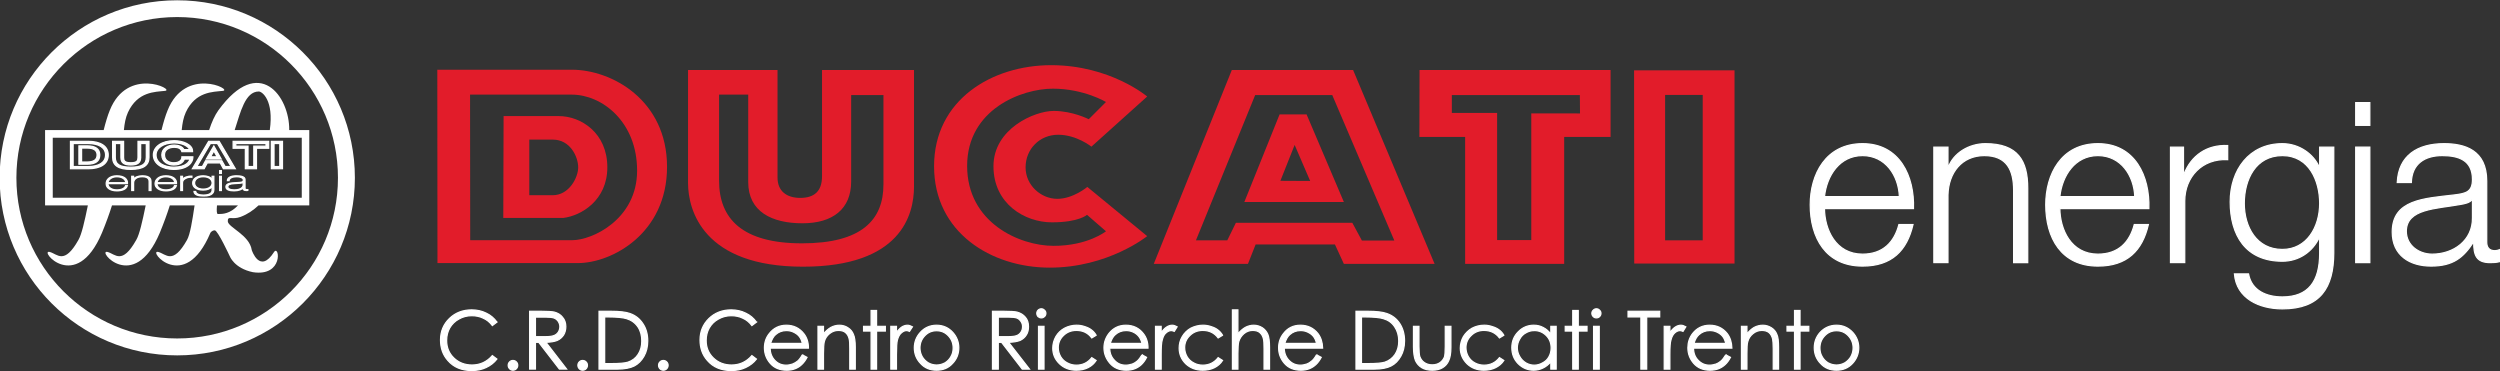<?xml version="1.0" encoding="UTF-8" standalone="no"?>
<svg
   width="500pt"
   height="74.265pt"
   viewBox="0 0 500 74.265"
   fill-rule="evenodd"
   version="1.1"
   id="svg34"
   sodipodi:docname="Logo-dark.svg"
   inkscape:version="1.3.2 (091e20e, 2023-11-25, custom)"
   xmlns:inkscape="http://www.inkscape.org/namespaces/inkscape"
   xmlns:sodipodi="http://sodipodi.sourceforge.net/DTD/sodipodi-0.dtd"
   xmlns="http://www.w3.org/2000/svg"
   xmlns:svg="http://www.w3.org/2000/svg">
  <rect x="0" y="0" width="500" height="74.265" fill="#333333" stroke="none"/>
  <defs
     id="defs34" />
  <sodipodi:namedview
     id="namedview34"
     pagecolor="#505050"
     bordercolor="#eeeeee"
     borderopacity="1"
     inkscape:showpageshadow="0"
     inkscape:pageopacity="0"
     inkscape:pagecheckerboard="0"
     inkscape:deskcolor="#d1d1d1"
     inkscape:document-units="pt"
     inkscape:zoom="1.3754766"
     inkscape:cx="195.20507"
     inkscape:cy="163.94318"
     inkscape:window-width="1920"
     inkscape:window-height="1137"
     inkscape:window-x="1912"
     inkscape:window-y="-8"
     inkscape:window-maximized="1"
     inkscape:current-layer="g33-1" />
  <g
     id="g34">
    <g
       id="g2"
       transform="matrix(0.976,0,0,0.976,-38.467,-48.139)"
       inkscape:export-filename="Logo CRD Completo - Nero Pieno Trasparente - 673x100.png"
       inkscape:export-xdpi="95.840279"
       inkscape:export-ydpi="95.840279">
      <g
         id="g15-6"
         transform="matrix(0.446,0,0,0.446,162.743,-100.386)"
         style="stroke-width:2.243">
        <path
           style="fill:#e21c2a;stroke:none;stroke-width:6.234"
           d="M -13.824,367.698 H -75.6 l 0.072,88.848 h 64.512 c 15.624,0 40.968,-13.608 40.968,-44.208 0,-30.744 -25.488,-44.64 -43.776,-44.64 z m 0.144,78.336 h -46.8 l -0.072,-66.888 h 46.728 c 13.896,0 30.024,12.456 30.024,34.92 0,22.32 -20.52,31.968 -29.88,31.968 z"
           id="path1-9" />
        <path
           style="fill:#e21c2a;stroke:none;stroke-width:6.234"
           d="m -19.8,389.01 h -25.344 l -0.144,46.8 h 27.504 C -9.432,434.802 2.52,427.674 2.52,412.554 2.52,396.714 -9.576,389.01 -19.8,389.01 Z m -2.808,36.36 h -10.728 v -25.56 h 10.8 c 8.064,0 11.664,7.992 11.664,12.744 0,4.68 -4.176,12.816 -11.736,12.816 z"
           id="path2-0" />
        <path
           style="fill:#e21c2a;stroke:none;stroke-width:6.234"
           d="m 101.16,367.842 v 48.816 c 0,7.056 -3.744,9.936 -10.008,9.936 -6.336,0 -10.44,-3.168 -10.44,-9.36 V 367.842 H 39.6 c 0,0 0,37.872 0,51.912 0,12.672 7.128,38.448 52.776,38.448 45,0 51.048,-23.76 51.048,-36.864 v -53.496 z m 28.224,52.56 c 0,16.272 -9.936,27.072 -37.44,27.072 -27.504,0 -38.088,-11.376 -38.088,-28.8 0,-17.568 0,-39.528 0,-39.528 h 13.392 v 40.176 c 0,13.608 10.872,18.936 24.912,18.936 14.04,0 22.392,-6.624 22.392,-19.224 v -39.672 h 14.832 z"
           id="path3-0" />
        <path
           style="fill:#e21c2a;stroke:none;stroke-width:6.234"
           d="m 223.056,421.554 c 0,0 -6.48,5.472 -13.824,5.472 -7.344,0 -14.544,-6.12 -14.544,-14.472 0,-8.352 6.408,-14.976 14.976,-14.976 8.496,0 15.264,5.472 15.264,5.472 l 25.632,-23.04 c 0,0 -16.992,-14.4 -44.136,-14.4 -27.144,0 -53.784,15.912 -53.784,46.44 0,30.456 26.28,46.584 53.136,46.584 26.856,0 44.784,-14.472 44.784,-14.472 z m -55.224,-9.648 c 0,-26.064 25.128,-35.496 39.384,-35.496 14.256,0 24.408,6.12 24.408,6.12 l -7.92,7.92 c 0,0 -7.344,-3.816 -16.128,-3.816 -8.712,0 -27.648,8.136 -27.648,25.416 0,17.28 14.4,25.776 26.856,25.776 12.456,0 16.128,-3.456 16.128,-3.456 l 8.712,7.56 c 0,0 -8.28,6.696 -24.048,6.696 -15.696,0 -39.744,-10.656 -39.744,-36.72 z"
           id="path4-2" />
        <path
           style="fill:#e21c2a;stroke:none;stroke-width:6.234"
           d="M 345.168,367.842 H 289.44 l -35.856,89.064 h 43.272 l 3.528,-8.928 h 36.432 l 4.104,8.928 h 41.688 z m -0.36,70.2 h -53.496 l -3.96,8.064 h -14.4 l 27.216,-66.744 h 35.424 l 28.512,66.816 H 349.2 Z"
           id="path5-3" />
        <path
           style="fill:#e21c2a;stroke:none;stroke-width:6.234"
           d="M 323.784,388.218 H 311.4 l -16.2,40.248 h 45.72 z m -5.472,14.04 7.128,16.56 -13.68,-0.072 z"
           id="path6-7" />
        <path
           style="fill:#e21c2a;stroke:none;stroke-width:6.234"
           d="m 375.696,367.842 -0.072,30.744 h 21.024 v 58.32 h 45.504 v -58.32 h 21.312 v -30.744 z m 51.336,19.944 v 58.176 H 411.336 V 387.57 h -20.808 v -8.208 h 58.824 l 0.072,8.424 z"
           id="path7-9" />
        <path
           style="fill:#e21c2a;stroke:none;stroke-width:6.234"
           d="m 474.264,367.986 0.072,88.776 h 46.08 v -88.776 z m 31.536,78.12 H 488.52 V 379.29 h 17.28 z"
           id="path8-2" />
        <path
           style="fill:#ffffff;stroke:#ffffff;stroke-width:0.568"
           d="m 602.64,431.49 c 0.504,-14.832 -6.336,-29.808 -23.4,-29.808 -16.92,0 -24.048,14.112 -24.048,28.08 0,15.12 7.128,28.152 24.048,28.152 13.392,0 20.376,-7.056 23.184,-19.08 h -6.48 c -2.088,7.992 -7.2,13.608 -16.704,13.608 -12.456,0 -17.424,-11.448 -17.496,-20.952 z m -40.896,-5.472 c 1.008,-9.576 6.912,-18.864 17.496,-18.864 10.512,0 16.56,9.144 16.92,18.864 z"
           id="path9-2" />
        <path
           style="fill:#ffffff;stroke:#ffffff;stroke-width:0.568"
           d="m 612,456.33 h 6.48 v -31.032 c 0.216,-10.296 6.408,-18.144 16.704,-18.144 10.512,0 13.464,6.912 13.464,15.984 v 33.192 h 6.48 v -34.2 c 0,-12.6 -4.536,-20.448 -19.44,-20.448 -7.56,0 -14.616,4.32 -16.992,10.728 h -0.216 v -9.144 H 612 Z"
           id="path10-1" />
        <path
           style="fill:#ffffff;stroke:#ffffff;stroke-width:0.568"
           d="m 710.784,431.49 c 0.504,-14.832 -6.336,-29.808 -23.4,-29.808 -16.92,0 -23.976,14.112 -23.976,28.08 0,15.12 7.056,28.152 23.976,28.152 13.392,0 20.376,-7.056 23.184,-19.08 h -6.48 c -2.088,7.992 -7.2,13.608 -16.704,13.608 -12.456,0 -17.424,-11.448 -17.496,-20.952 z m -40.896,-5.472 c 1.008,-9.576 6.912,-18.864 17.496,-18.864 10.512,0 16.56,9.144 16.92,18.864 z"
           id="path11-7" />
        <path
           style="fill:#ffffff;stroke:#ffffff;stroke-width:0.568"
           d="m 720.72,456.33 h 6.552 v -28.296 c 0,-11.016 7.992,-19.656 19.728,-19.008 v -6.48 c -9.576,-0.432 -16.776,4.608 -20.088,13.176 h -0.216 v -12.456 h -5.976 z"
           id="path12-3" />
        <path
           style="fill:#ffffff;stroke:#ffffff;stroke-width:0.568"
           d="m 772.128,450.282 c -11.952,0 -17.496,-10.44 -17.496,-21.168 0,-10.944 5.184,-21.96 17.496,-21.96 12.312,0 17.136,11.664 17.136,21.96 0,10.872 -5.904,21.168 -17.136,21.168 z m 23.616,-47.016 h -6.48 v 9.144 h -0.216 c -2.592,-5.904 -9.144,-10.728 -16.92,-10.728 -15.336,0 -23.976,12.168 -23.976,26.712 0,15.192 6.984,27.288 23.976,27.288 7.632,0 13.896,-4.392 16.92,-10.872 h 0.216 v 7.2 c 0,12.96 -5.184,20.088 -17.136,20.088 -7.2,0 -14.112,-2.808 -15.552,-10.584 h -6.48 c 0.936,11.304 11.448,16.056 22.032,16.056 17.424,0 23.544,-9.72 23.616,-25.56 z"
           id="path13-0" />
        <path
           style="fill:#ffffff;stroke:#ffffff;stroke-width:0.568"
           d="m 805.824,456.33 h 6.48 v -53.064 h -6.48 z m 0,-63.072 h 6.48 v -10.44 h -6.48 z"
           id="path14-4" />
        <path
           style="fill:#ffffff;stroke:#ffffff;stroke-width:0.568"
           d="m 859.464,435.738 c 0.144,10.368 -8.64,16.704 -18.504,16.704 -6.12,0 -11.88,-4.032 -11.88,-10.512 0,-10.44 13.752,-10.296 24.768,-12.312 1.728,-0.288 4.608,-0.792 5.4,-2.304 h 0.216 z m -28.08,-16.2 c 0.216,-8.64 6.192,-12.384 14.184,-12.384 7.632,0 13.896,2.16 13.896,10.944 0,5.76 -2.952,6.48 -8.28,7.128 -14.04,1.656 -28.584,2.16 -28.584,17.064 0,10.728 8.064,15.624 17.856,15.624 10.152,0 14.832,-3.96 19.368,-10.872 h 0.216 c 0,5.616 1.008,9.288 7.56,9.288 1.8,0 2.808,-0.072 4.248,-0.432 v -5.472 c -0.504,0.216 -1.368,0.432 -2.088,0.432 -2.52,0 -3.744,-1.44 -3.744,-3.888 v -28.152 c 0,-14.256 -10.224,-17.136 -19.584,-17.136 -12.168,0 -20.952,5.4 -21.528,17.856 z"
           id="path15-2" />
      </g>
      <g
         id="g33-1"
         transform="matrix(0.446,0,0,0.446,162.743,-100.386)"
         style="stroke-width:2.243">
        <g
           id="g17-4"
           style="stroke-width:2.243">
          <path
             style="fill:#ffffff;stroke:none;stroke-width:2.243"
             d="m -195.12,335.802 c -45.072,0 -81.576,36.504 -81.576,81.576 0,45 36.504,81.576 81.576,81.576 45.072,0 81.648,-36.576 81.648,-81.576 0,-45.072 -36.576,-81.576 -81.648,-81.576 z m 0,155.376 c -40.752,0 -73.872,-33.048 -73.872,-73.8 0,-40.752 33.12,-73.872 73.872,-73.872 40.824,0 73.872,33.12 73.872,73.872 0,40.752 -33.048,73.8 -73.872,73.8 z"
             id="path16-3" />
          <path
             style="fill:#ffffff;stroke:none;stroke-width:2.243"
             d="m -165.96,435.306 c 3.096,-1.152 5.832,-3.024 8.208,-5.256 h 23.328 v -34.632 h -9.216 c 0.216,-15.336 -13.752,-34.92 -32.544,-9.072 -1.656,2.304 -3.096,5.472 -4.248,9.072 h -12.6 c 0.288,-3.096 0.792,-5.76 1.872,-8.136 4.464,-9.576 12.384,-9.36 17.064,-9.864 4.608,-0.576 -17.28,-11.376 -25.416,8.928 -1.008,2.448 -1.944,5.616 -2.808,9.072 h -17.28 c 0.288,-3.096 0.792,-5.76 1.872,-8.136 4.464,-9.576 12.384,-9.36 17.064,-9.864 4.608,-0.576 -17.28,-11.376 -25.416,8.928 -1.008,2.448 -1.944,5.616 -2.808,9.072 h -26.928 v 34.632 h 19.656 c -1.512,7.416 -2.88,13.392 -4.32,15.84 -6.552,11.664 -9.648,6.48 -13.176,5.544 -5.328,-1.368 11.952,19.656 23.976,-8.784 1.872,-4.536 3.384,-8.712 4.608,-12.6 h 15.48 c -1.512,7.416 -2.88,13.392 -4.32,15.84 -6.552,11.664 -9.648,6.48 -13.176,5.544 -5.328,-1.368 11.952,19.656 23.976,-8.784 1.872,-4.536 3.384,-8.712 4.608,-12.6 h 11.376 c -1.08,7.416 -2.088,13.392 -3.456,15.84 -6.552,11.664 -9.648,6.48 -13.176,5.544 -5.328,-1.368 11.88,19.656 23.904,-8.784 0,0 0.648,-1.152 2.016,-1.152 1.368,0 6.84,11.808 6.84,11.808 0,0 2.016,5.616 10.656,7.416 14.112,2.16 12.24,-12.6 9.792,-9.36 -6.624,10.512 -10.296,-0.792 -10.296,-0.792 -1.008,-6.984 -10.944,-10.44 -11.016,-13.248 -0.072,-2.736 1.944,-0.504 5.904,-2.016 z m 8.352,-57.6 c 1.512,0 6.984,4.032 5.04,17.712 h -16.128 c 2.664,-8.136 4.752,-17.712 11.088,-17.712 z m -29.016,48.816 h -10.872 -11.376 -15.192 -11.376 -16.848 v -27.576 h 22.536 9.792 16.776 9.792 11.88 11.664 16.704 9.216 6.048 v 27.576 h -16.704 -9.792 -11.952 z m 10.224,7.488 c -0.576,0 -0.648,-1.512 -0.432,-3.96 h 9.648 c -3.744,3.888 -6.912,3.96 -9.216,3.96 z"
             id="path17-9" />
        </g>
        <g
           id="g25-6"
           style="fill:#ffffff;stroke:#ffffff;stroke-width:0.568">
          <path
             style="fill:#ffffff;stroke:#ffffff;stroke-width:0.568"
             d="m -236.088,400.602 h -8.064 v 12.6 h 8.064 c 5.904,0 9.288,-2.304 9.288,-6.336 0,-3.96 -3.384,-6.264 -9.288,-6.264 z m 0,11.592 h -6.84 V 401.61 h 6.84 c 5.112,0 8.064,1.944 8.064,5.256 0,3.384 -2.952,5.328 -8.064,5.328 z"
             id="path18-6" />
          <path
             style="fill:#ffffff;stroke:#ffffff;stroke-width:0.568"
             d="m -236.448,402.69 h -3.816 v 8.424 h 3.816 c 3.816,0 5.76,-1.44 5.76,-4.248 0,-2.736 -1.944,-4.176 -5.76,-4.176 z m 0,7.416 h -2.592 v -6.408 h 2.592 c 3.024,0 4.536,1.08 4.536,3.168 0,2.16 -1.512,3.24 -4.536,3.24 z"
             id="path19-0" />
          <path
             style="fill:#ffffff;stroke:#ffffff;stroke-width:0.568"
             d="m -213.12,408.018 c 0,1.296 -0.288,2.448 -3.312,2.448 -3.024,0 -3.312,-1.152 -3.312,-2.448 v -7.416 h -5.04 v 7.344 c 0,3.744 2.664,5.544 8.352,5.544 5.688,0 8.352,-1.8 8.352,-5.544 v -7.344 h -5.04 z m 1.224,0 v -6.408 h 2.592 v 6.336 c 0,3.24 -2.016,4.536 -7.128,4.536 -5.04,0 -7.128,-1.296 -7.128,-4.536 v -6.336 h 2.592 v 6.408 c 0,2.376 1.368,3.456 4.536,3.456 3.168,0 4.536,-1.08 4.536,-3.456 z"
             id="path20-5" />
          <path
             style="fill:#ffffff;stroke:#ffffff;stroke-width:0.568"
             d="m -187.92,407.73 h -5.04 v 0.288 c 0,0.864 -0.792,2.448 -3.744,2.448 -1.584,0 -4.248,-0.72 -4.248,-3.6 0,-3.384 3.744,-3.528 4.464,-3.528 1.872,0 3.096,0.648 3.456,1.8 l 0.072,0.216 h 4.896 v -0.288 c 0,-2.952 -4.392,-4.752 -8.424,-4.752 -5.616,0 -9.576,2.736 -9.576,6.552 0,3.888 3.888,6.624 9.36,6.624 6.984,0 8.784,-3.6 8.784,-5.472 z m -8.568,-6.408 c 4.464,0 6.768,2.016 7.128,3.096 h -2.664 c -0.648,-1.44 -2.664,-2.088 -4.464,-2.088 -2.808,0 -5.688,1.44 -5.688,4.536 0,3.168 2.88,4.608 5.472,4.608 3.672,0 4.608,-1.944 4.896,-2.736 h 2.592 c -0.288,1.08 -1.656,3.744 -7.488,3.744 -3.888,0 -8.136,-1.728 -8.136,-5.616 0,-3.24 3.456,-5.544 8.352,-5.544 z"
             id="path21-8" />
          <path
             style="fill:#ffffff;stroke:#ffffff;stroke-width:0.568"
             d="m -181.728,408.738 h 6.84 l -3.384,-5.976 z m 1.944,-1.008 1.512,-2.736 1.512,2.736 z"
             id="path22-2" />
          <path
             style="fill:#ffffff;stroke:#ffffff;stroke-width:0.568"
             d="m -180.648,400.602 -7.488,12.6 h 5.4 l 1.44,-2.664 h 5.976 l 1.44,2.664 h 5.472 l -7.416,-12.6 z m 7.56,11.592 -1.512,-2.664 h -7.488 l -1.44,2.664 h -2.592 l 6.264,-10.584 h 3.24 l 6.264,10.584 z"
             id="path23-2" />
          <path
             style="fill:#ffffff;stroke:#ffffff;stroke-width:0.568"
             d="m -169.416,403.77 h 5.616 v 9.432 h 5.112 v -9.432 h 5.616 v -3.168 h -16.344 z m 9.504,-0.936 v 9.36 h -2.664 v -9.36 h -5.616 v -1.224 h 13.896 v 1.224 z"
             id="path24-6" />
          <path
             style="fill:#ffffff;stroke:#ffffff;stroke-width:0.568"
             d="m -151.848,400.602 v 12.6 h 5.112 v -12.6 z m 1.224,11.592 V 401.61 h 2.664 v 10.584 z"
             id="path25-8" />
        </g>
        <g
           id="g32-3"
           style="fill:#ffffff;stroke:#ffffff;stroke-width:0.568">
          <path
             style="fill:#ffffff;stroke:#ffffff;stroke-width:0.568"
             d="m -226.944,420.042 c 0,1.44 1.368,2.88 4.104,2.88 2.088,0 3.6,-0.72 4.032,-1.944 h 0.792 c -0.432,1.512 -2.16,2.376 -4.824,2.376 -3.24,0 -4.968,-1.512 -4.896,-3.312 -0.072,-1.8 1.584,-3.6 4.896,-3.6 3.528,0 5.04,1.656 4.896,3.6 z m 8.208,-0.432 c -0.072,-1.44 -1.512,-2.736 -4.104,-2.736 -2.448,0 -3.888,1.368 -4.104,2.736 z"
             id="path26-2" />
          <path
             style="fill:#ffffff;stroke:#ffffff;stroke-width:0.568"
             d="m -216,416.658 h 0.864 v 1.368 0 c 0.576,-1.008 2.232,-1.584 4.032,-1.584 3.888,0 3.96,1.872 3.96,2.736 v 4.032 h -0.864 v -4.104 c 0,-0.72 -0.144,-2.232 -3.168,-2.232 -2.448,0 -3.96,1.152 -3.96,2.808 v 3.528 H -216 Z"
             id="path27-5" />
          <path
             style="fill:#ffffff;stroke:#ffffff;stroke-width:0.568"
             d="m -204.408,420.042 c -0.072,1.44 1.368,2.88 4.104,2.88 2.088,0 3.6,-0.72 3.96,-1.944 h 0.864 c -0.432,1.512 -2.16,2.376 -4.824,2.376 -3.24,0 -4.968,-1.512 -4.968,-3.312 0,-1.8 1.584,-3.6 4.968,-3.6 3.456,0 5.04,1.656 4.896,3.6 z m 8.136,-0.432 c 0,-1.44 -1.512,-2.736 -4.032,-2.736 -2.52,0 -3.96,1.368 -4.104,2.736 z"
             id="path28-6" />
          <path
             style="fill:#ffffff;stroke:#ffffff;stroke-width:0.568"
             d="m -192.672,418.098 h 0.072 c 0.432,-0.864 2.232,-1.584 4.248,-1.512 v 0.504 c -0.864,-0.072 -2.088,0.072 -3.024,0.648 -0.864,0.504 -1.224,0.936 -1.296,1.872 v 3.6 h -0.792 v -6.552 h 0.792 z"
             id="path29-2" />
          <path
             style="fill:#ffffff;stroke:#ffffff;stroke-width:0.568"
             d="m -178.272,416.658 v 6.192 c 0,0.504 0,3.024 -4.824,2.88 -2.376,0 -4.176,-0.504 -4.32,-2.088 h 0.792 c 0.216,1.224 1.728,1.656 3.6,1.656 3.888,0 3.96,-1.872 3.96,-2.304 v -1.512 h -0.072 c -0.792,0.936 -2.16,1.512 -4.032,1.512 -3.24,0 -4.824,-1.44 -4.824,-3.24 0,-1.8 1.728,-3.312 4.824,-3.312 1.728,0 3.456,0.576 4.032,1.584 h 0.072 v -1.368 z m -8.856,3.096 c 0,1.512 1.368,2.808 3.96,2.808 2.736,0 4.104,-1.368 4.104,-2.808 0,-1.512 -1.368,-2.88 -4.104,-2.88 -2.664,0 -3.96,1.44 -3.96,2.88 z"
             id="path30-3" />
          <path
             style="fill:#ffffff;stroke:#ffffff;stroke-width:0.568"
             d="m -175.608,415.362 v -1.296 h 0.792 v 1.296 z m 0,7.848 v -6.552 h 0.792 v 6.552 z"
             id="path31-4" />
          <path
             style="fill:#ffffff;stroke:#ffffff;stroke-width:0.568"
             d="m -163.944,421.986 c 0,0.36 0,0.792 0.72,0.792 0.144,0 0.36,0 0.576,0 v 0.36 c -0.216,0.072 -0.432,0.072 -0.648,0.072 -1.296,0 -1.512,-0.432 -1.512,-0.936 v -0.36 0 c -0.504,0.792 -2.016,1.44 -4.176,1.44 -2.088,0 -3.744,-0.432 -3.744,-1.872 0,-1.512 2.304,-1.8 4.104,-1.872 3.744,-0.144 3.888,-0.288 3.888,-1.44 0,-0.288 -0.576,-1.296 -3.096,-1.296 -2.016,0 -3.312,0.648 -3.456,1.8 h -0.792 c 0.072,-1.44 1.584,-2.232 4.248,-2.232 1.944,0 3.888,0.36 3.888,1.728 z m -0.864,-2.52 c -0.648,0.504 -2.376,0.432 -4.032,0.576 -1.944,0.072 -3.024,0.504 -3.024,1.44 0,0.792 0.936,1.44 2.952,1.44 3.744,0 4.104,-1.872 4.104,-2.16 z"
             id="path32-4" />
        </g>
      </g>
      <path
         style="fill:#ffffff;stroke:#ffffff;stroke-width:0.253"
         d="m 141.239,115.327 -0.931,0.706 c -0.514,-0.674 -1.123,-1.188 -1.862,-1.508 -0.706,-0.353 -1.508,-0.514 -2.375,-0.514 -0.931,0 -1.797,0.225 -2.6,0.674 -0.835,0.449 -1.444,1.059 -1.894,1.829 -0.417,0.738 -0.642,1.605 -0.642,2.568 0,1.444 0.481,2.632 1.476,3.595 0.995,0.963 2.247,1.444 3.723,1.444 1.669,0 3.049,-0.642 4.172,-1.926 l 0.931,0.706 c -0.578,0.738 -1.316,1.316 -2.215,1.733 -0.867,0.417 -1.862,0.61 -2.953,0.61 -2.054,0 -3.691,-0.674 -4.879,-2.054 -1.027,-1.155 -1.508,-2.568 -1.508,-4.205 0,-1.733 0.61,-3.21 1.829,-4.397 1.188,-1.155 2.728,-1.765 4.558,-1.765 1.091,0 2.086,0.225 2.985,0.674 0.899,0.417 1.605,1.027 2.183,1.829 z m 3.274,7.863 c 0.289,0 0.514,0.096 0.706,0.289 0.193,0.193 0.289,0.417 0.289,0.706 0,0.257 -0.096,0.514 -0.289,0.706 -0.193,0.193 -0.417,0.289 -0.706,0.289 -0.257,0 -0.481,-0.096 -0.674,-0.289 -0.193,-0.193 -0.289,-0.449 -0.289,-0.706 0,-0.289 0.096,-0.514 0.289,-0.706 0.193,-0.193 0.417,-0.289 0.674,-0.289 z m 3.434,-10.078 h 2.375 c 1.316,0 2.183,0.064 2.664,0.16 0.706,0.193 1.284,0.514 1.701,1.059 0.449,0.514 0.674,1.155 0.674,1.926 0,0.642 -0.16,1.22 -0.449,1.701 -0.321,0.481 -0.738,0.867 -1.316,1.123 -0.546,0.225 -1.348,0.353 -2.311,0.385 l 4.237,5.488 h -1.476 l -4.237,-5.488 h -0.674 v 5.488 h -1.188 z m 1.188,1.188 v 4.012 h 2.054 c 0.77,0 1.348,-0.064 1.733,-0.225 0.385,-0.128 0.674,-0.385 0.899,-0.706 0.193,-0.321 0.321,-0.706 0.321,-1.123 0,-0.385 -0.128,-0.738 -0.321,-1.059 -0.225,-0.321 -0.514,-0.578 -0.867,-0.706 -0.353,-0.128 -0.931,-0.193 -1.733,-0.193 z m 9.661,8.891 c 0.289,0 0.514,0.096 0.706,0.289 0.193,0.193 0.289,0.417 0.289,0.706 0,0.257 -0.096,0.514 -0.289,0.706 -0.193,0.193 -0.417,0.289 -0.706,0.289 -0.257,0 -0.481,-0.096 -0.674,-0.289 -0.193,-0.193 -0.289,-0.449 -0.289,-0.706 0,-0.289 0.096,-0.514 0.289,-0.706 0.193,-0.193 0.417,-0.289 0.674,-0.289 z m 3.37,1.765 v -11.843 h 2.471 c 1.765,0 3.049,0.16 3.851,0.449 1.123,0.385 2.022,1.091 2.664,2.086 0.674,0.995 0.995,2.183 0.995,3.531 0,1.188 -0.257,2.247 -0.77,3.145 -0.514,0.899 -1.188,1.573 -1.99,1.99 -0.835,0.417 -1.99,0.642 -3.434,0.642 z m 1.155,-1.123 h 1.348 c 1.637,0 2.76,-0.096 3.402,-0.289 0.899,-0.289 1.605,-0.834 2.086,-1.573 0.514,-0.77 0.77,-1.669 0.77,-2.76 0,-1.155 -0.257,-2.118 -0.802,-2.921 -0.578,-0.834 -1.348,-1.38 -2.311,-1.669 -0.738,-0.225 -1.958,-0.353 -3.659,-0.353 h -0.834 z m 12.036,-0.642 c 0.257,0 0.481,0.096 0.674,0.289 0.193,0.193 0.289,0.417 0.289,0.706 0,0.257 -0.096,0.514 -0.289,0.706 -0.193,0.193 -0.417,0.289 -0.674,0.289 -0.289,0 -0.514,-0.096 -0.706,-0.289 -0.193,-0.193 -0.289,-0.449 -0.289,-0.706 0,-0.289 0.096,-0.514 0.289,-0.706 0.193,-0.193 0.417,-0.289 0.706,-0.289 z m 19.065,-7.863 -0.931,0.706 c -0.514,-0.674 -1.123,-1.188 -1.862,-1.508 -0.706,-0.353 -1.508,-0.514 -2.375,-0.514 -0.931,0 -1.797,0.225 -2.6,0.674 -0.835,0.449 -1.444,1.059 -1.894,1.829 -0.417,0.738 -0.642,1.605 -0.642,2.568 0,1.444 0.481,2.632 1.476,3.595 0.995,0.963 2.247,1.444 3.723,1.444 1.669,0 3.049,-0.642 4.172,-1.926 l 0.931,0.706 c -0.578,0.738 -1.316,1.316 -2.215,1.733 -0.867,0.417 -1.862,0.61 -2.953,0.61 -2.054,0 -3.691,-0.674 -4.879,-2.054 -1.027,-1.155 -1.509,-2.568 -1.509,-4.205 0,-1.733 0.61,-3.21 1.829,-4.397 1.188,-1.155 2.728,-1.765 4.558,-1.765 1.091,0 2.086,0.225 2.985,0.674 0.899,0.417 1.605,1.027 2.183,1.829 z m 9.404,6.708 0.963,0.514 c -0.321,0.61 -0.674,1.091 -1.091,1.476 -0.385,0.385 -0.867,0.674 -1.38,0.867 -0.481,0.193 -1.059,0.289 -1.701,0.289 -1.444,0 -2.568,-0.481 -3.37,-1.412 -0.802,-0.931 -1.188,-1.99 -1.188,-3.177 0,-1.091 0.321,-2.086 1.027,-2.953 0.867,-1.091 2.022,-1.669 3.466,-1.669 1.476,0 2.664,0.578 3.563,1.701 0.642,0.802 0.963,1.797 0.963,2.985 h -7.863 c 0.032,1.027 0.353,1.862 0.963,2.503 0.642,0.674 1.412,0.995 2.343,0.995 0.417,0 0.867,-0.096 1.284,-0.225 0.417,-0.16 0.77,-0.385 1.091,-0.642 0.289,-0.257 0.61,-0.674 0.931,-1.252 z m 0,-2.343 c -0.128,-0.61 -0.353,-1.091 -0.642,-1.444 -0.289,-0.353 -0.674,-0.642 -1.155,-0.867 -0.449,-0.225 -0.963,-0.321 -1.476,-0.321 -0.867,0 -1.605,0.289 -2.215,0.834 -0.449,0.385 -0.77,0.995 -1.027,1.797 z m 3.21,-3.498 h 1.123 v 1.573 c 0.449,-0.578 0.963,-1.027 1.508,-1.348 0.546,-0.289 1.123,-0.449 1.765,-0.449 0.674,0 1.252,0.193 1.733,0.514 0.514,0.321 0.899,0.77 1.123,1.348 0.257,0.546 0.385,1.444 0.385,2.632 v 4.493 h -1.123 v -4.172 c 0,-0.995 -0.032,-1.669 -0.128,-2.022 -0.128,-0.578 -0.385,-0.995 -0.77,-1.316 -0.353,-0.289 -0.835,-0.417 -1.444,-0.417 -0.674,0 -1.284,0.225 -1.829,0.674 -0.546,0.449 -0.899,0.995 -1.059,1.669 -0.096,0.417 -0.16,1.22 -0.16,2.375 v 3.21 h -1.123 z m 10.88,-3.242 h 1.123 v 3.242 h 1.797 v 0.963 h -1.797 v 7.799 h -1.123 v -7.799 h -1.541 v -0.963 h 1.541 z m 4.044,3.242 h 1.155 v 1.284 c 0.321,-0.481 0.706,-0.867 1.059,-1.123 0.385,-0.257 0.802,-0.385 1.22,-0.385 0.289,0 0.642,0.128 0.995,0.321 l -0.61,0.931 c -0.225,-0.096 -0.417,-0.16 -0.578,-0.16 -0.385,0 -0.738,0.16 -1.091,0.481 -0.353,0.289 -0.61,0.77 -0.802,1.444 -0.128,0.481 -0.193,1.476 -0.193,3.017 v 2.953 h -1.155 z m 9.372,-0.225 c 1.348,0 2.471,0.514 3.338,1.476 0.802,0.899 1.22,1.958 1.22,3.145 0,1.22 -0.417,2.311 -1.284,3.21 -0.834,0.931 -1.926,1.38 -3.274,1.38 -1.348,0 -2.439,-0.449 -3.274,-1.38 -0.867,-0.899 -1.284,-1.99 -1.284,-3.21 0,-1.188 0.417,-2.247 1.22,-3.145 0.867,-0.963 1.99,-1.476 3.338,-1.476 z m 0,1.123 c -0.931,0 -1.733,0.321 -2.407,1.027 -0.674,0.706 -0.995,1.541 -0.995,2.503 0,0.642 0.16,1.22 0.449,1.765 0.321,0.546 0.738,0.963 1.252,1.284 0.514,0.289 1.091,0.449 1.701,0.449 0.642,0 1.188,-0.16 1.733,-0.449 0.514,-0.321 0.931,-0.738 1.22,-1.284 0.321,-0.546 0.449,-1.123 0.449,-1.765 0,-0.963 -0.321,-1.797 -0.995,-2.503 -0.674,-0.706 -1.476,-1.027 -2.407,-1.027 z m 11.458,-3.98 h 2.343 c 1.316,0 2.215,0.064 2.664,0.16 0.706,0.193 1.284,0.514 1.733,1.059 0.449,0.514 0.642,1.155 0.642,1.926 0,0.642 -0.128,1.22 -0.449,1.701 -0.289,0.481 -0.738,0.867 -1.284,1.123 -0.578,0.225 -1.348,0.353 -2.343,0.385 l 4.269,5.488 h -1.476 l -4.237,-5.488 h -0.674 v 5.488 h -1.188 z m 1.188,1.188 v 4.012 h 2.022 c 0.802,0 1.38,-0.064 1.765,-0.225 0.353,-0.128 0.674,-0.385 0.867,-0.706 0.225,-0.321 0.321,-0.706 0.321,-1.123 0,-0.385 -0.096,-0.738 -0.321,-1.059 -0.225,-0.321 -0.481,-0.578 -0.834,-0.706 -0.353,-0.128 -0.931,-0.193 -1.733,-0.193 z m 8.826,-1.701 c 0.257,0 0.449,0.096 0.642,0.289 0.193,0.16 0.289,0.385 0.289,0.642 0,0.257 -0.096,0.481 -0.289,0.674 -0.193,0.16 -0.385,0.257 -0.642,0.257 -0.257,0 -0.481,-0.096 -0.674,-0.257 -0.16,-0.193 -0.257,-0.417 -0.257,-0.674 0,-0.257 0.096,-0.481 0.257,-0.642 0.193,-0.193 0.417,-0.289 0.674,-0.289 z m -0.578,3.595 h 1.123 v 8.762 h -1.123 z m 11.811,1.829 -0.899,0.546 c -0.77,-1.027 -1.797,-1.541 -3.145,-1.541 -1.059,0 -1.958,0.353 -2.664,1.059 -0.706,0.674 -1.059,1.509 -1.059,2.471 0,0.642 0.16,1.252 0.481,1.829 0.321,0.546 0.77,0.995 1.348,1.284 0.578,0.321 1.188,0.481 1.894,0.481 1.284,0 2.343,-0.514 3.145,-1.541 l 0.899,0.578 c -0.417,0.642 -0.963,1.123 -1.669,1.476 -0.706,0.353 -1.509,0.514 -2.407,0.514 -1.38,0 -2.536,-0.449 -3.434,-1.316 -0.931,-0.899 -1.38,-1.958 -1.38,-3.21 0,-0.834 0.225,-1.637 0.642,-2.375 0.417,-0.706 0.995,-1.284 1.765,-1.701 0.738,-0.385 1.573,-0.61 2.471,-0.61 0.61,0 1.155,0.096 1.701,0.289 0.514,0.16 0.995,0.385 1.348,0.674 0.385,0.289 0.706,0.642 0.963,1.091 z m 9.404,4.012 0.931,0.514 c -0.289,0.61 -0.674,1.091 -1.059,1.476 -0.417,0.385 -0.867,0.674 -1.38,0.867 -0.514,0.193 -1.091,0.289 -1.733,0.289 -1.412,0 -2.536,-0.481 -3.338,-1.412 -0.802,-0.931 -1.22,-1.99 -1.22,-3.177 0,-1.091 0.353,-2.086 1.027,-2.953 0.867,-1.091 2.022,-1.669 3.466,-1.669 1.476,0 2.696,0.578 3.563,1.701 0.642,0.802 0.963,1.797 0.963,2.985 h -7.863 c 0.032,1.027 0.353,1.862 0.995,2.503 0.61,0.674 1.38,0.995 2.311,0.995 0.449,0 0.867,-0.096 1.316,-0.225 0.417,-0.16 0.77,-0.385 1.059,-0.642 0.289,-0.257 0.61,-0.674 0.963,-1.252 z m 0,-2.343 c -0.16,-0.61 -0.385,-1.091 -0.674,-1.444 -0.289,-0.353 -0.642,-0.642 -1.123,-0.867 -0.481,-0.225 -0.963,-0.321 -1.476,-0.321 -0.867,0 -1.605,0.289 -2.215,0.834 -0.449,0.385 -0.802,0.995 -1.027,1.797 z m 2.76,-3.498 h 1.155 v 1.284 c 0.353,-0.481 0.706,-0.867 1.091,-1.123 0.385,-0.257 0.77,-0.385 1.188,-0.385 0.321,0 0.642,0.128 0.995,0.321 l -0.578,0.931 c -0.257,-0.096 -0.449,-0.16 -0.61,-0.16 -0.385,0 -0.738,0.16 -1.091,0.481 -0.353,0.289 -0.61,0.77 -0.77,1.444 -0.16,0.481 -0.225,1.476 -0.225,3.017 v 2.953 h -1.155 z m 13.737,1.829 -0.899,0.546 c -0.77,-1.027 -1.829,-1.541 -3.145,-1.541 -1.059,0 -1.958,0.353 -2.664,1.059 -0.706,0.674 -1.059,1.509 -1.059,2.471 0,0.642 0.16,1.252 0.481,1.829 0.321,0.546 0.77,0.995 1.348,1.284 0.546,0.321 1.188,0.481 1.894,0.481 1.284,0 2.343,-0.514 3.145,-1.541 l 0.899,0.578 c -0.417,0.642 -0.963,1.123 -1.669,1.476 -0.706,0.353 -1.509,0.514 -2.407,0.514 -1.412,0 -2.536,-0.449 -3.466,-1.316 -0.899,-0.899 -1.348,-1.958 -1.348,-3.21 0,-0.834 0.193,-1.637 0.642,-2.375 0.417,-0.706 0.995,-1.284 1.733,-1.701 0.77,-0.385 1.605,-0.61 2.503,-0.61 0.578,0 1.155,0.096 1.701,0.289 0.514,0.16 0.995,0.385 1.348,0.674 0.385,0.289 0.706,0.642 0.963,1.091 z m 2.022,-5.2 h 1.123 v 4.943 c 0.449,-0.578 0.963,-1.027 1.508,-1.348 0.546,-0.289 1.123,-0.449 1.733,-0.449 0.674,0 1.252,0.193 1.765,0.514 0.481,0.321 0.867,0.77 1.123,1.348 0.225,0.546 0.353,1.412 0.353,2.632 v 4.493 h -1.123 v -4.172 c 0,-0.995 -0.032,-1.669 -0.128,-2.022 -0.128,-0.578 -0.385,-0.995 -0.77,-1.316 -0.353,-0.289 -0.835,-0.417 -1.444,-0.417 -0.674,0 -1.252,0.225 -1.797,0.674 -0.514,0.449 -0.867,0.995 -1.059,1.669 -0.096,0.417 -0.16,1.22 -0.16,2.375 v 3.21 h -1.123 z m 17.235,9.211 0.963,0.514 c -0.321,0.61 -0.674,1.091 -1.091,1.476 -0.417,0.385 -0.867,0.674 -1.38,0.867 -0.514,0.193 -1.059,0.289 -1.701,0.289 -1.444,0 -2.568,-0.481 -3.37,-1.412 -0.802,-0.931 -1.188,-1.99 -1.188,-3.177 0,-1.091 0.321,-2.086 1.027,-2.953 0.834,-1.091 1.99,-1.669 3.434,-1.669 1.508,0 2.696,0.578 3.595,1.701 0.61,0.802 0.931,1.797 0.963,2.985 h -7.863 c 0,1.027 0.353,1.862 0.963,2.503 0.642,0.674 1.412,0.995 2.343,0.995 0.417,0 0.867,-0.096 1.284,-0.225 0.417,-0.16 0.77,-0.385 1.059,-0.642 0.321,-0.257 0.642,-0.674 0.963,-1.252 z m 0,-2.343 c -0.128,-0.61 -0.353,-1.091 -0.642,-1.444 -0.289,-0.353 -0.674,-0.642 -1.155,-0.867 -0.449,-0.225 -0.963,-0.321 -1.476,-0.321 -0.867,0 -1.605,0.289 -2.215,0.834 -0.449,0.385 -0.77,0.995 -1.027,1.797 z m 8.088,5.264 v -11.843 h 2.439 c 1.765,0 3.049,0.16 3.852,0.449 1.155,0.385 2.054,1.091 2.696,2.086 0.642,0.995 0.963,2.183 0.963,3.531 0,1.188 -0.257,2.247 -0.77,3.145 -0.514,0.899 -1.155,1.573 -1.99,1.99 -0.802,0.417 -1.958,0.642 -3.434,0.642 z m 1.123,-1.123 h 1.38 c 1.637,0 2.76,-0.096 3.402,-0.289 0.867,-0.289 1.573,-0.834 2.086,-1.573 0.514,-0.77 0.77,-1.669 0.77,-2.76 0,-1.155 -0.289,-2.118 -0.834,-2.921 -0.546,-0.834 -1.316,-1.38 -2.311,-1.669 -0.738,-0.225 -1.958,-0.353 -3.659,-0.353 h -0.834 z m 10.656,-7.639 h 1.123 v 4.108 c 0,0.995 0.064,1.669 0.16,2.054 0.193,0.514 0.481,0.963 0.931,1.252 0.449,0.321 0.995,0.481 1.637,0.481 0.61,0 1.155,-0.16 1.573,-0.449 0.449,-0.321 0.738,-0.706 0.931,-1.188 0.096,-0.353 0.16,-1.059 0.16,-2.15 v -4.108 h 1.155 v 4.301 c 0,1.22 -0.16,2.118 -0.449,2.728 -0.257,0.61 -0.674,1.091 -1.252,1.444 -0.578,0.353 -1.284,0.514 -2.118,0.514 -0.867,0 -1.573,-0.16 -2.15,-0.514 -0.578,-0.353 -0.995,-0.834 -1.284,-1.444 -0.257,-0.642 -0.417,-1.573 -0.417,-2.792 z m 18.519,1.829 -0.899,0.546 c -0.77,-1.027 -1.829,-1.541 -3.177,-1.541 -1.059,0 -1.926,0.353 -2.632,1.059 -0.706,0.674 -1.059,1.509 -1.059,2.471 0,0.642 0.16,1.252 0.481,1.829 0.321,0.546 0.77,0.995 1.316,1.284 0.578,0.321 1.22,0.481 1.926,0.481 1.284,0 2.343,-0.514 3.145,-1.541 l 0.899,0.578 c -0.417,0.642 -0.995,1.123 -1.701,1.476 -0.706,0.353 -1.508,0.514 -2.407,0.514 -1.38,0 -2.536,-0.449 -3.434,-1.316 -0.899,-0.899 -1.38,-1.958 -1.38,-3.21 0,-0.834 0.225,-1.637 0.642,-2.375 0.449,-0.706 1.027,-1.284 1.765,-1.701 0.738,-0.385 1.573,-0.61 2.503,-0.61 0.578,0 1.123,0.096 1.669,0.289 0.546,0.16 0.995,0.385 1.38,0.674 0.385,0.289 0.706,0.642 0.963,1.091 z m 10.72,-1.829 v 8.762 h -1.091 v -1.509 c -0.481,0.578 -0.995,0.995 -1.605,1.284 -0.578,0.289 -1.22,0.449 -1.926,0.449 -1.22,0 -2.279,-0.449 -3.177,-1.348 -0.867,-0.899 -1.284,-1.99 -1.284,-3.274 0,-1.252 0.417,-2.343 1.316,-3.242 0.867,-0.899 1.958,-1.348 3.177,-1.348 0.738,0 1.38,0.16 1.958,0.481 0.578,0.289 1.091,0.738 1.541,1.348 v -1.605 z m -4.493,0.867 c -0.61,0 -1.188,0.16 -1.733,0.481 -0.546,0.289 -0.963,0.738 -1.252,1.284 -0.321,0.546 -0.481,1.155 -0.481,1.765 0,0.61 0.16,1.22 0.481,1.765 0.321,0.578 0.738,0.995 1.252,1.316 0.546,0.321 1.123,0.481 1.733,0.481 0.61,0 1.188,-0.16 1.733,-0.481 0.578,-0.289 0.995,-0.706 1.284,-1.252 0.289,-0.514 0.449,-1.123 0.449,-1.797 0,-0.995 -0.321,-1.862 -0.995,-2.536 -0.674,-0.674 -1.476,-1.027 -2.471,-1.027 z m 7.896,-4.108 h 1.123 v 3.242 h 1.797 v 0.963 h -1.797 v 7.799 h -1.123 v -7.799 h -1.541 v -0.963 h 1.541 z m 4.846,-0.353 c 0.257,0 0.481,0.096 0.642,0.289 0.193,0.16 0.289,0.385 0.289,0.642 0,0.257 -0.096,0.481 -0.289,0.674 -0.16,0.16 -0.385,0.257 -0.642,0.257 -0.257,0 -0.481,-0.096 -0.642,-0.257 -0.193,-0.193 -0.289,-0.417 -0.289,-0.674 0,-0.257 0.096,-0.481 0.289,-0.642 0.16,-0.193 0.385,-0.289 0.642,-0.289 z m -0.578,3.595 h 1.155 v 8.762 h -1.155 z m 7.061,-1.926 v -1.155 h 6.483 v 1.155 h -2.664 v 10.688 h -1.188 v -10.688 z m 7.414,1.926 h 1.155 v 1.284 c 0.353,-0.481 0.706,-0.867 1.091,-1.123 0.385,-0.257 0.77,-0.385 1.188,-0.385 0.321,0 0.642,0.128 0.995,0.321 l -0.578,0.931 c -0.257,-0.096 -0.449,-0.16 -0.61,-0.16 -0.353,0 -0.738,0.16 -1.091,0.481 -0.321,0.289 -0.61,0.77 -0.77,1.444 -0.16,0.481 -0.225,1.476 -0.225,3.017 v 2.953 h -1.155 z m 12.614,5.841 0.963,0.514 c -0.321,0.61 -0.674,1.091 -1.091,1.476 -0.417,0.385 -0.867,0.674 -1.38,0.867 -0.514,0.193 -1.091,0.289 -1.733,0.289 -1.412,0 -2.536,-0.481 -3.338,-1.412 -0.802,-0.931 -1.188,-1.99 -1.188,-3.177 0,-1.091 0.321,-2.086 0.995,-2.953 0.867,-1.091 2.022,-1.669 3.466,-1.669 1.509,0 2.696,0.578 3.595,1.701 0.61,0.802 0.931,1.797 0.963,2.985 h -7.863 c 0,1.027 0.321,1.862 0.963,2.503 0.642,0.674 1.412,0.995 2.311,0.995 0.449,0 0.899,-0.096 1.316,-0.225 0.417,-0.16 0.77,-0.385 1.059,-0.642 0.289,-0.257 0.61,-0.674 0.963,-1.252 z m 0,-2.343 c -0.16,-0.61 -0.353,-1.091 -0.642,-1.444 -0.289,-0.353 -0.674,-0.642 -1.155,-0.867 -0.481,-0.225 -0.963,-0.321 -1.476,-0.321 -0.867,0 -1.605,0.289 -2.215,0.834 -0.449,0.385 -0.802,0.995 -1.027,1.797 z m 3.21,-3.498 h 1.123 v 1.573 c 0.449,-0.578 0.931,-1.027 1.476,-1.348 0.546,-0.289 1.155,-0.449 1.797,-0.449 0.642,0 1.22,0.193 1.733,0.514 0.514,0.321 0.899,0.77 1.123,1.348 0.257,0.546 0.353,1.444 0.353,2.632 v 4.493 h -1.091 v -4.172 c 0,-0.995 -0.064,-1.669 -0.128,-2.022 -0.16,-0.578 -0.385,-0.995 -0.77,-1.316 -0.385,-0.289 -0.867,-0.417 -1.444,-0.417 -0.674,0 -1.284,0.225 -1.829,0.674 -0.546,0.449 -0.899,0.995 -1.059,1.669 -0.128,0.417 -0.16,1.22 -0.16,2.375 v 3.21 h -1.123 z m 10.88,-3.242 h 1.123 v 3.242 h 1.797 v 0.963 h -1.797 v 7.799 h -1.123 v -7.799 h -1.541 v -0.963 h 1.541 z m 8.602,3.017 c 1.348,0 2.439,0.514 3.338,1.476 0.802,0.899 1.22,1.958 1.22,3.145 0,1.22 -0.449,2.311 -1.284,3.21 -0.867,0.931 -1.958,1.38 -3.274,1.38 -1.348,0 -2.439,-0.449 -3.274,-1.38 -0.867,-0.899 -1.284,-1.99 -1.284,-3.21 0,-1.188 0.385,-2.247 1.188,-3.145 0.899,-0.963 2.022,-1.476 3.37,-1.476 z m 0,1.123 c -0.931,0 -1.733,0.321 -2.407,1.027 -0.674,0.706 -0.995,1.541 -0.995,2.503 0,0.642 0.128,1.22 0.449,1.765 0.289,0.546 0.706,0.963 1.22,1.284 0.546,0.289 1.091,0.449 1.733,0.449 0.61,0 1.188,-0.16 1.701,-0.449 0.514,-0.321 0.931,-0.738 1.252,-1.284 0.289,-0.546 0.449,-1.123 0.449,-1.765 0,-0.963 -0.321,-1.797 -0.995,-2.503 -0.674,-0.706 -1.476,-1.027 -2.407,-1.027 z"
         id="path33-5" />
    </g>
  </g>
</svg>
